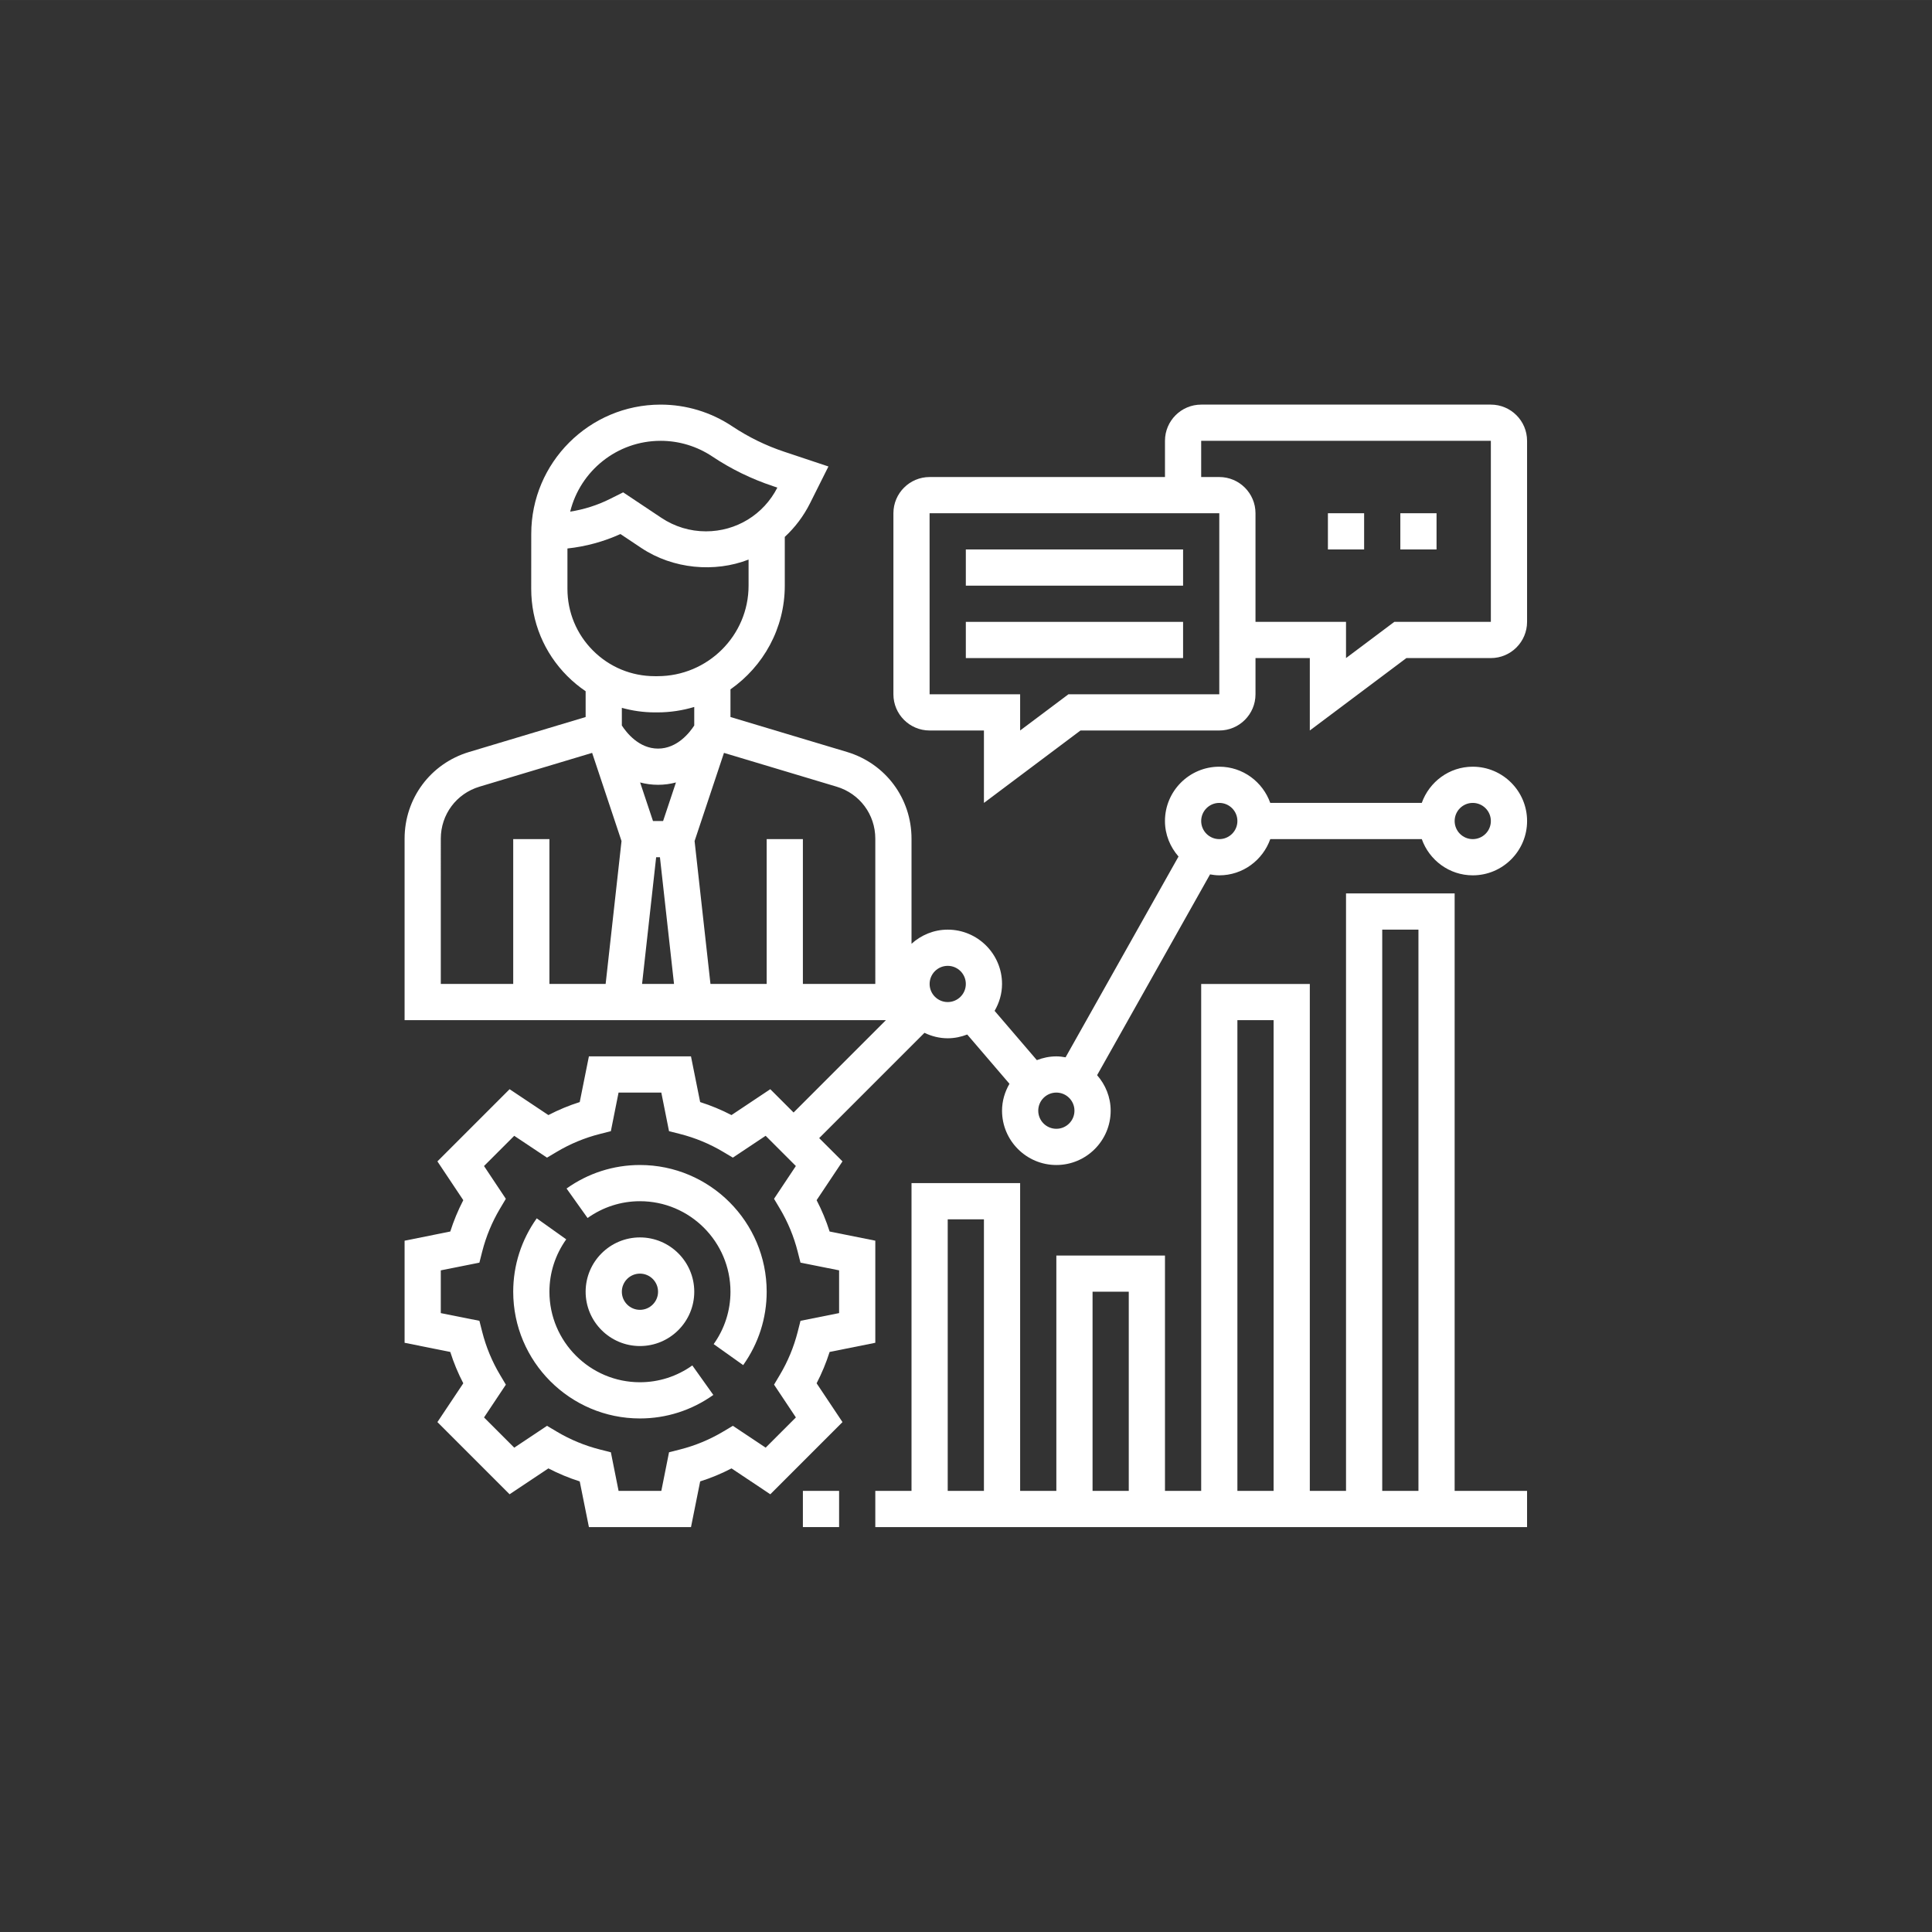 <?xml version="1.0"?>
<svg xmlns="http://www.w3.org/2000/svg" height="512px" viewBox="0 0 496.008 496" width="512px"><rect x="0" y="0" width="496.008" height="496" fill="#333333" stroke="none"/><g transform="matrix(0.581 0 0 0.581 103.872 103.871)"><path d="m104 336.004c-11.664 0-22.871 3.594-32.426 10.391l9.281 13.035c6.824-4.859 14.824-7.426 23.145-7.426 22.055 0 40 17.945 40 40 0 8.32-2.566 16.32-7.426 23.145l13.035 9.281c6.797-9.555 10.391-20.762 10.391-32.426 0-30.871-25.129-56-56-56zm0 0" data-original="#000000" class="active-path" data-old_color="#000000" fill="#FFFFFF"/><path d="m104 432.004c-22.055 0-40-17.945-40-40 0-8.32 2.566-16.32 7.426-23.145l-13.035-9.281c-6.797 9.555-10.391 20.762-10.391 32.426 0 30.871 25.129 56 56 56 11.664 0 22.871-3.594 32.426-10.391l-9.281-13.035c-6.824 4.859-14.824 7.426-23.145 7.426zm0 0" data-original="#000000" class="active-path" data-old_color="#000000" fill="#FFFFFF"/><path d="m472 160.004c-10.414 0-19.215 6.711-22.527 16h-66.953c-3.312-9.289-12.113-16-22.527-16-13.23 0-24 10.77-24 24 0 6.023 2.312 11.473 5.992 15.695l-49.906 88.723c-1.324-.234-2.68-.418-4.078-.418-3.039 0-5.93.625-8.617 1.664l-18.664-21.777c2.035-3.52 3.281-7.543 3.281-11.887 0-13.23-10.77-24-24-24-6.168 0-11.742 2.406-16 6.238v-46.43c0-17.809-11.457-33.199-28.504-38.32l-51.496-15.441v-12.23c14.488-10.145 24-26.879 24-45.816v-21.543c4.496-4.168 8.305-9.168 11.168-14.891l8.121-16.23-19.504-6.504c-8.129-2.703-15.84-6.48-22.961-11.215-9.434-6.297-20.391-9.617-31.703-9.617-31.496 0-57.137 25.617-57.152 57.113l-.016 24.246c-.008 14.594 5.664 28.312 15.984 38.633 2.496 2.496 5.199 4.711 8.062 6.656v11.398l-51.496 15.449c-17.047 5.113-28.504 20.512-28.504 38.32v80.184h212.688l-40.801 40.801-10.293-10.297-17.145 11.434c-4.441-2.305-9.074-4.227-13.848-5.746l-4.051-20.191h-45.109l-4.051 20.191c-4.781 1.512-9.414 3.441-13.848 5.746l-17.145-11.434-31.895 31.895 11.434 17.145c-2.305 4.441-4.227 9.074-5.746 13.848l-20.191 4.059v45.109l20.191 4.051c1.512 4.781 3.441 9.414 5.746 13.848l-11.434 17.145 31.895 31.895 17.145-11.434c4.441 2.305 9.074 4.227 13.848 5.746l4.059 20.191h45.109l4.051-20.191c4.781-1.512 9.414-3.441 13.848-5.746l17.145 11.434 31.895-31.895-11.434-17.145c2.305-4.441 4.227-9.074 5.746-13.848l20.191-4.059v-45.109l-20.191-4.051c-1.512-4.781-3.441-9.414-5.746-13.848l11.434-17.145-10.297-10.285 46.52-46.52c3.129 1.504 6.586 2.406 10.281 2.406 3.039 0 5.93-.625 8.617-1.664l18.664 21.777c-2.035 3.52-3.281 7.543-3.281 11.887 0 13.23 10.77 24 24 24s24-10.77 24-24c0-6.023-2.312-11.473-5.992-15.695l49.902-88.719c1.336.23 2.691.414 4.09.414 10.414 0 19.215-6.711 22.527-16h66.953c3.312 9.289 12.113 16 22.527 16 13.23 0 24-10.77 24-24 0-13.23-10.777-24-24.008-24zm-360.84 40h1.672l6.223 56h-14.117zm3.07-16h-4.469l-5.684-17.039c2.449.648 5.074 1.039 7.922 1.039s5.473-.391 7.91-1.039zm-1.109-168c8.152 0 16.039 2.391 22.832 6.91 8.285 5.539 17.293 9.938 26.766 13.09l2 .672c-6.086 11.93-18.16 19.328-31.559 19.328-7.016 0-13.824-2.062-19.664-5.953l-16.91-11.277-5.844 2.918c-5.512 2.762-11.477 4.648-17.566 5.602 4.418-17.945 20.656-31.289 39.945-31.289zm-41.16 47.574c8.07-.863 16.016-3.023 23.414-6.383l9.242 6.168c13.977 9.312 32.414 10.953 47.383 5.113v11.527c0 22.055-18.047 40-40.23 40h-1.203c-10.32 0-20.016-4.016-27.309-11.312-7.289-7.297-11.305-17-11.297-27.312zm38.598 72.426h1.203c5.645 0 11.086-.855 16.23-2.398v8.191c-1.977 3.062-7.488 10.207-15.992 10.207s-14.016-7.145-16-10.207v-7.801c4.688 1.297 9.566 2.008 14.559 2.008zm-94.559 55.816c0-10.688 6.871-19.922 17.105-22.992l49.766-14.93 12.984 38.961-7.016 63.145h-24.84v-64h-16v64h-32zm192 64.184h-32v-64h-16v64h-24.84l-7.016-63.145 12.984-38.961 49.766 14.93c10.234 3.062 17.105 12.305 17.105 22.992zm-16 126.551v18.891l-17.055 3.406-1.242 4.887c-1.711 6.707-4.359 13.098-7.871 18.992l-2.574 4.328 9.645 14.488-13.352 13.352-14.488-9.645-4.328 2.574c-5.895 3.512-12.285 6.168-18.992 7.871l-4.887 1.242-3.406 17.062h-18.891l-3.406-17.055-4.887-1.242c-6.707-1.711-13.098-4.359-18.992-7.871l-4.328-2.574-14.488 9.645-13.352-13.352 9.648-14.488-2.578-4.328c-3.512-5.895-6.168-12.285-7.871-18.992l-1.242-4.887-17.062-3.406v-18.891l17.055-3.406 1.242-4.887c1.711-6.707 4.359-13.098 7.871-18.992l2.574-4.328-9.645-14.488 13.352-13.352 14.488 9.648 4.328-2.578c5.895-3.512 12.285-6.168 18.992-7.871l4.887-1.242 3.406-17.062h18.891l3.406 17.055 4.887 1.242c6.707 1.711 13.098 4.359 18.992 7.871l4.328 2.574 14.488-9.645 13.352 13.352-9.648 14.488 2.578 4.328c3.512 5.895 6.168 12.285 7.871 18.992l1.242 4.887zm40-126.551c0-4.414 3.586-8 8-8s8 3.586 8 8c0 4.418-3.586 8-8 8s-8-3.582-8-8zm56 64c-4.414 0-8-3.582-8-8 0-4.414 3.586-8 8-8s8 3.586 8 8c0 4.418-3.586 8-8 8zm72-128c-4.414 0-8-3.582-8-8 0-4.414 3.586-8 8-8s8 3.586 8 8c0 4.418-3.586 8-8 8zm112 0c-4.414 0-8-3.582-8-8 0-4.414 3.586-8 8-8s8 3.586 8 8c0 4.418-3.586 8-8 8zm0 0" data-original="#000000" class="active-path" data-old_color="#000000" fill="#FFFFFF"/><path d="m464 216.004h-48v264h-16v-224h-48v224h-16v-104h-48v104h-16v-136h-48v136h-16v16h288v-16h-32zm-32 16h16v248h-16zm-64 40h16v208h-16zm-64 120h16v88h-16zm-64-32h16v120h-16zm0 0" data-original="#000000" class="active-path" data-old_color="#000000" fill="#FFFFFF"/><path d="m176 480.004h16v16h-16zm0 0" data-original="#000000" class="active-path" data-old_color="#000000" fill="#FFFFFF"/><path d="m128 392.004c0-13.23-10.77-24-24-24s-24 10.77-24 24c0 13.23 10.77 24 24 24s24-10.77 24-24zm-32 0c0-4.414 3.586-8 8-8s8 3.586 8 8c0 4.418-3.586 8-8 8s-8-3.582-8-8zm0 0" data-original="#000000" class="active-path" data-old_color="#000000" fill="#FFFFFF"/><path d="m480 .004h-128c-8.824 0-16 7.176-16 16v16h-104c-8.824 0-16 7.176-16 16v80c0 8.824 7.176 16 16 16h24v32l42.664-32h61.336c8.824 0 16-7.176 16-16v-16h24v32l42.664-32h37.336c8.824 0 16-7.176 16-16v-80c0-8.824-7.176-16-16-16zm-120 128h-66.664l-21.336 16v-16h-40l-.016-80h128.016zm120-32h-42.664l-21.336 16v-16h-40v-48c0-8.824-7.176-16-16-16h-8v-16h128zm0 0" data-original="#000000" class="active-path" data-old_color="#000000" fill="#FFFFFF"/><path d="m408 48.004h16v16h-16zm0 0" data-original="#000000" class="active-path" data-old_color="#000000" fill="#FFFFFF"/><path d="m440 48.004h16v16h-16zm0 0" data-original="#000000" class="active-path" data-old_color="#000000" fill="#FFFFFF"/><path d="m248 64.004h96v16h-96zm0 0" data-original="#000000" class="active-path" data-old_color="#000000" fill="#FFFFFF"/><path d="m248 96.004h96v16h-96zm0 0" data-original="#000000" class="active-path" data-old_color="#000000" fill="#FFFFFF"/></g> </svg>
